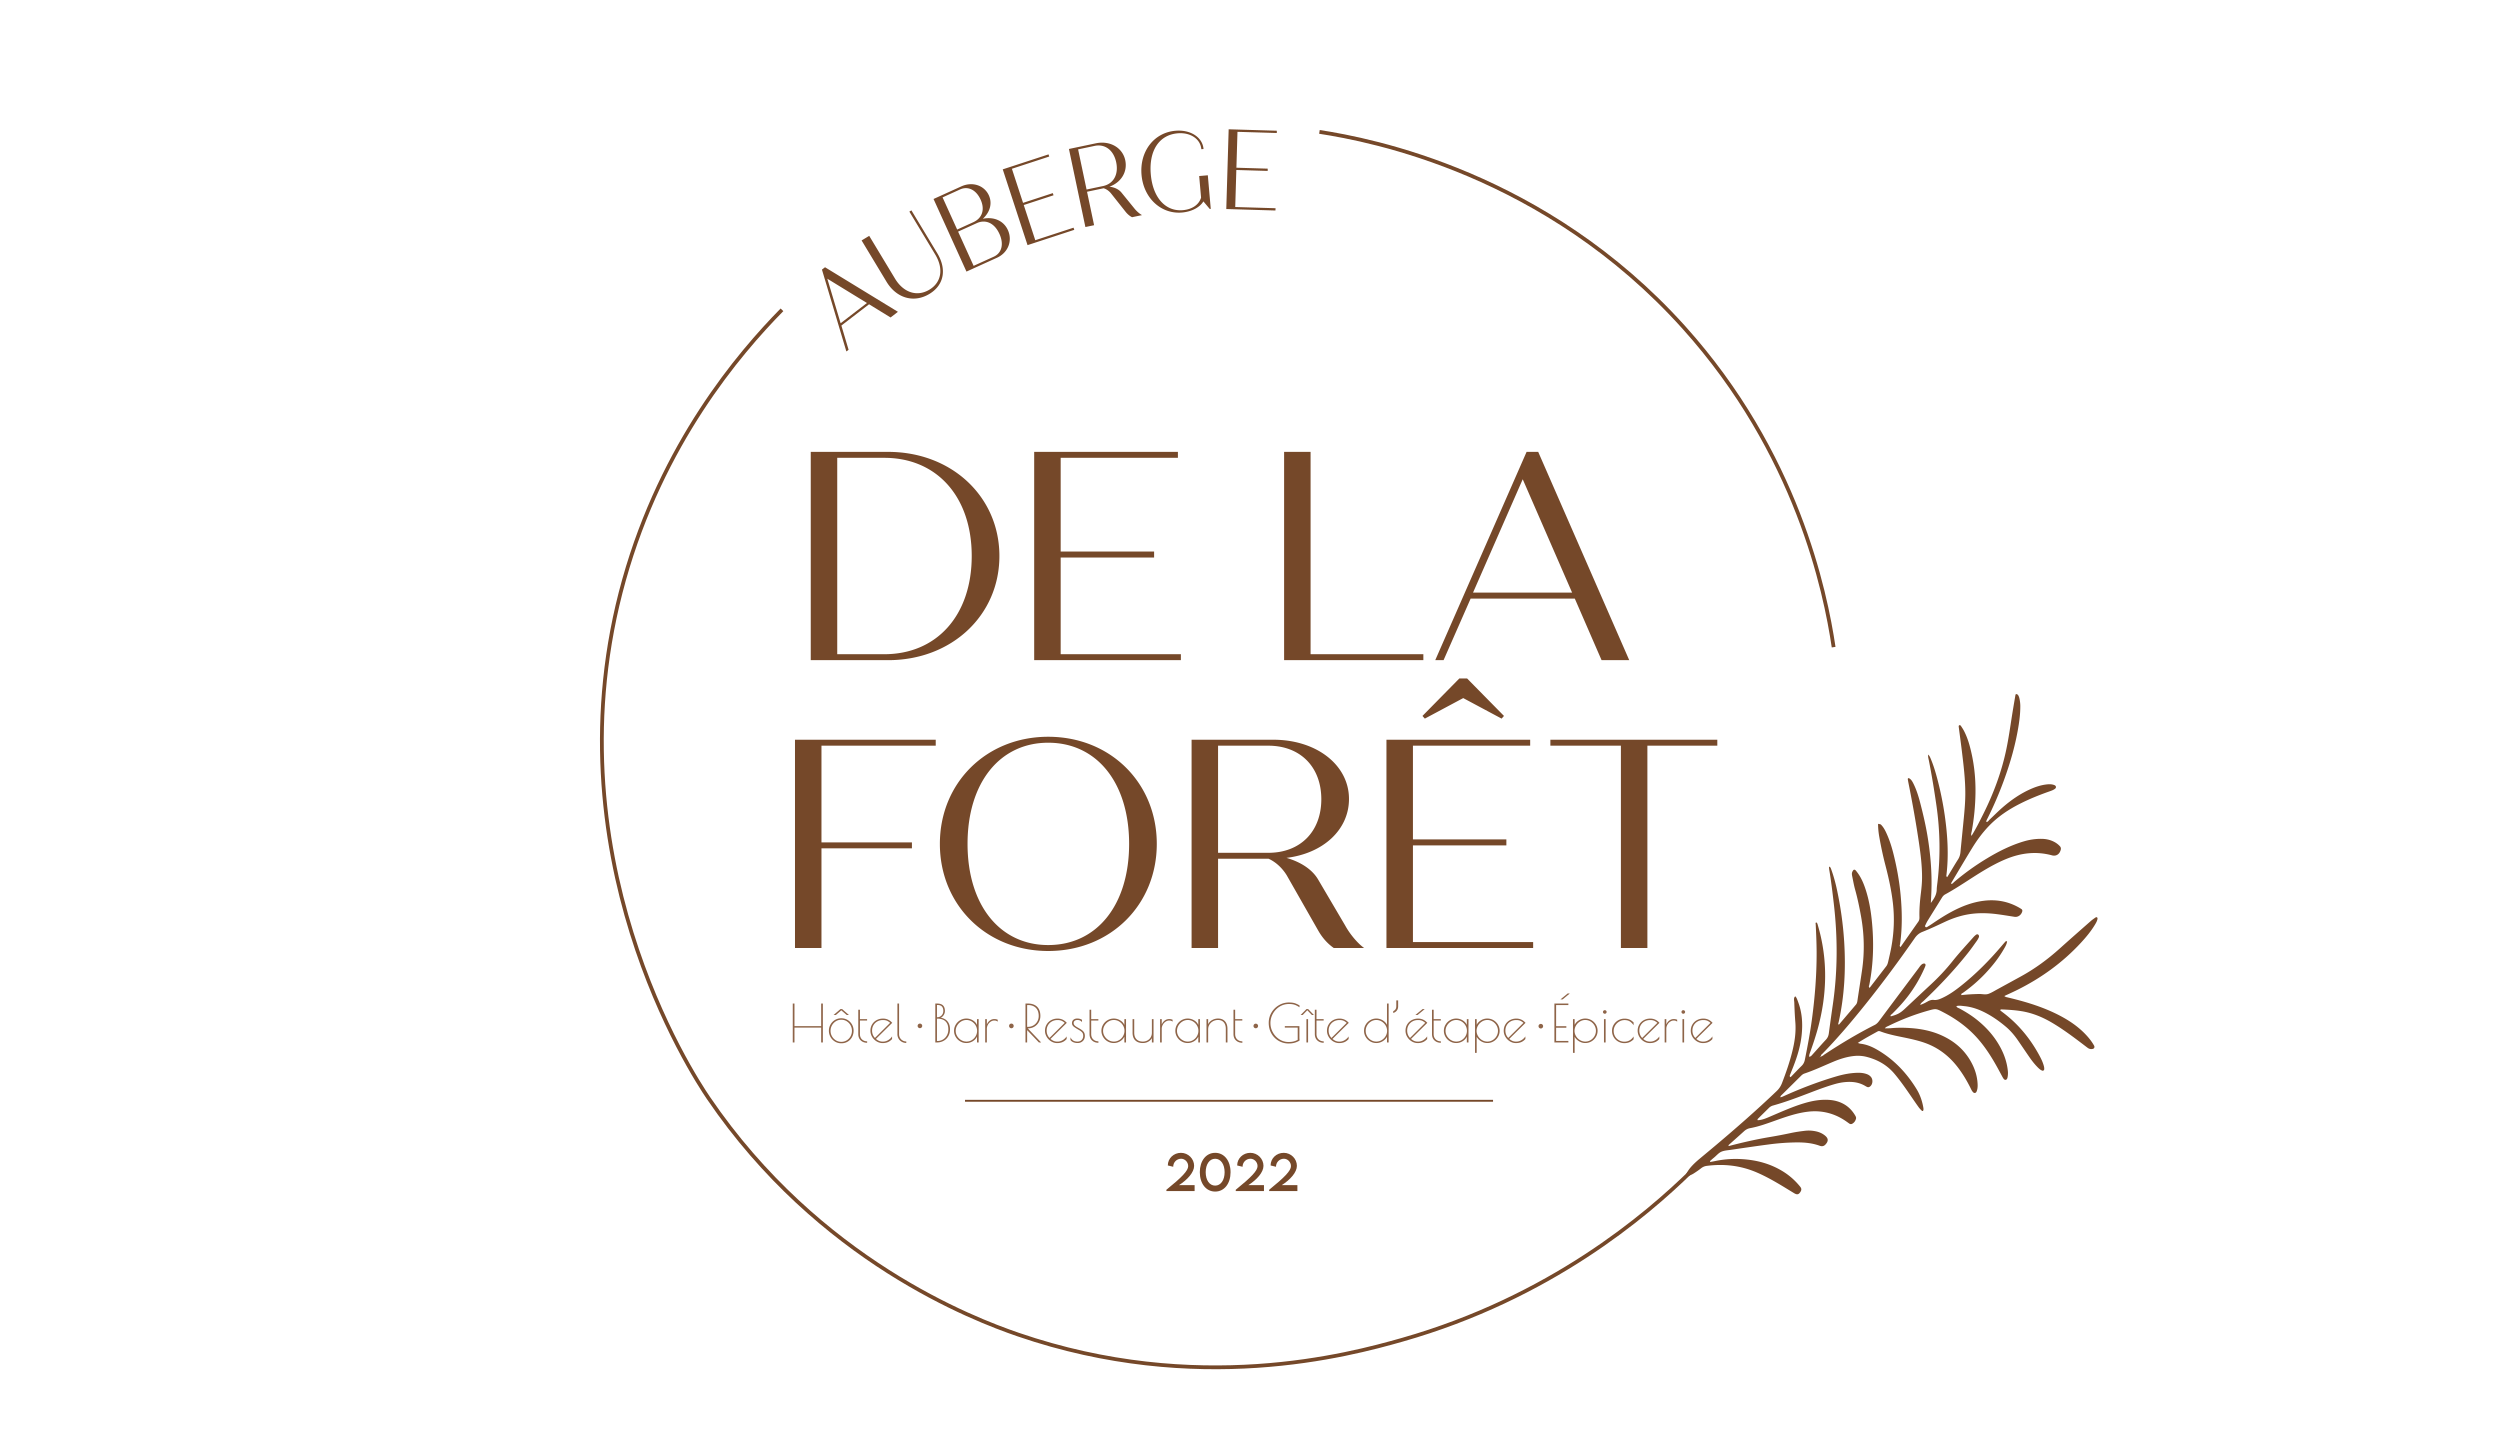 <svg xmlns="http://www.w3.org/2000/svg" width="1322.835" height="755.905" viewBox="0 0 992.126 566.929"><g data-name="Plan 1"><path d="M385.63 220.657c0-23.498-13.816-38.967-34.718-38.967h-18.655v77.936h18.655c20.902 0 34.718-15.47 34.718-38.969zm10.983 0c0 23.5-18.895 41.33-44.166 41.33h-30.7v-82.66h30.7c25.271 0 44.166 17.832 44.166 41.33M468.634 259.626v2.36h-58.217v-82.659h57.036v2.363H420.93v37.196h37.077v2.361H420.93v38.379zM564.86 259.626v2.36h-55.262v-82.659h10.508v80.299zM623.893 235.181l-19.599-44.99-19.72 44.99zm1.065 2.363h-41.331l-10.745 24.442h-3.304l36.25-82.659h4.606l36.131 82.66h-10.98zM326 295.928v38.376h35.898v2.362H326v39.557h-10.509v-82.658h55.853v2.363zM448.092 334.894c0-24.206-12.753-40.146-32.117-40.146-19.251 0-32.004 15.94-32.004 40.146 0 24.206 12.753 40.15 32.004 40.15 19.364 0 32.117-15.944 32.117-40.15zm-75.103 0c0-24.206 18.424-42.51 42.986-42.51 24.675 0 43.096 18.304 43.096 42.51s-18.42 42.51-43.096 42.51c-24.562 0-42.986-18.304-42.986-42.51M483.388 338.437h19.955c12.636 0 21.02-8.383 21.02-21.254 0-12.872-8.384-21.256-21.02-21.256h-19.955zm57.979 37.787h-12.044c-2.718-1.889-4.722-4.369-6.14-6.848l-12.517-21.964c-1.654-2.717-4.134-5.197-7.203-6.614h-20.075v35.426h-10.507v-82.66h32.47c17.124 0 29.995 10.04 29.995 23.5 0 12.281-10.274 21.609-24.798 23.381 5.668 1.652 10.275 4.605 12.634 8.739l10.629 18.064c2.008 3.662 5.077 7.205 7.556 8.976M565.447 285.182l-.943-1.064 14.64-14.877h3.07l14.642 14.877-.943 1.064-15.232-8.148zm42.982 88.681v2.361h-58.216v-82.66h57.036v2.364h-46.524v37.196h37.078v2.361h-37.078v38.378zM681.516 295.928h-27.75v80.295h-10.51v-80.295H615.27v-2.363h66.245zM344.049 120.247l-15.726-9.642 5.278 17.676zm.834.5-10.981 8.444 2.858 9.608-.877.676-9.694-32.479 1.224-.94 28.927 17.69-2.916 2.244zM351.8 111.781l-9.871-16.363 3.017-1.822 10.244 16.983c3.385 5.61 8.799 7.302 13.648 4.375 4.848-2.928 5.672-8.386 2.288-13.994l-10.243-16.984.813-.491 10.267 17.02c3.805 6.306 2.74 12.595-3.125 16.136-6.07 3.664-13.002 1.833-17.038-4.86M396.64 92.854c-2.149-4.734-5.823-5.746-8.957-4.322l-7.464 3.386 6.162 13.583 8.002-3.633c3.172-1.44 4.085-4.98 2.257-9.014zm-22.58-14.517 5.788 12.759 6.377-2.897c3.534-1.603 4.74-4.98 2.93-8.974-1.774-3.91-5.002-5.472-8.176-4.03zm25.912 12.953c1.962 4.322.048 9.014-4.315 10.994l-12.112 5.497-13.068-28.814 11.03-5.004c4.434-2.014 9.133-.375 10.926 3.576 1.473 3.252.396 6.721-2.4 9.28 4.25-.887 8.223.685 9.939 4.471M426.045 90.354l.28.858-18.547 6.072-9.838-30.072 18.17-5.947.28.858-14.82 4.853 4.426 13.532 11.811-3.866.282.858-11.811 3.866 4.57 13.962zM431.202 75.211l6.546-1.378c4.146-.874 6.233-4.594 5.215-9.418-1.014-4.822-4.43-7.387-8.576-6.515l-6.546 1.38zm22.01 10.157-3.955.832c-1.04-.52-1.894-1.312-2.555-2.143l-5.84-7.367c-.76-.903-1.768-1.66-2.887-1.982l-6.586 1.389 2.8 13.275-3.452.725-6.53-30.978 10.65-2.242c5.619-1.182 10.635 1.692 11.701 6.735.972 4.603-1.663 8.807-6.287 10.476 1.99.227 3.735 1.016 4.837 2.402l4.911 6.037c.95 1.232 2.239 2.348 3.193 2.84M479.324 69.561l1.166 13.333-.396.035-2.526-3.003c-1.422 2.347-4.606 4.077-8.472 4.413-8.315.723-15.273-5.705-16.079-14.938-.806-9.235 4.851-16.76 13.442-17.508 5.992-.522 10.75 2.56 11.16 7.243l-.868.075c-.352-4.053-4.322-6.747-9.407-6.306-7.41.646-11.47 6.943-10.648 16.312.799 9.143 5.78 14.79 12.718 14.187 3.742-.327 6.402-2.19 7.23-4.986l-.75-8.558zM506.196 82.631l-.03.906-19.515-.583.946-31.646 19.118.57-.026.904-15.597-.466-.425 14.242 12.43.37-.028.904-12.431-.371-.436 14.694zM723.12 418.273c6.036-6.143 11.618-12.759 17.05-19.53 6.853-8.544 13.39-17.372 19.68-26.42.831-1.194 1.775-2.002 3.115-2.53 2.999-1.178 5.923-2.571 8.85-3.941 3.599-1.686 7.335-2.85 11.275-3.264 3.086-.325 6.185-.205 9.28.183 2.379.299 4.75.708 7.124 1.07 1.357.205 2.67-.725 3.044-2.168a.815.815 0 0 0-.344-.913 15.814 15.814 0 0 0-1.376-.826c-4.354-2.359-8.916-3.048-13.626-2.452-4.591.58-8.838 2.253-12.915 4.455-2.512 1.358-4.917 2.91-7.288 4.525a36.36 36.36 0 0 1-1.806 1.165c-.323.194-.723.542-1.056.242-.378-.34-.012-.764.144-1.108.224-.497.477-.983.76-1.441 1.88-3.044 3.778-6.074 5.652-9.124.328-.533.719-.956 1.244-1.242 5.183-2.828 10.022-6.29 15.087-9.338 2.895-1.744 5.851-3.353 8.961-4.646 5.935-2.469 12.021-3.245 18.376-1.518 1.672.453 3.058-.506 3.474-2.29.123-.523-.007-.963-.364-1.35a8.321 8.321 0 0 0-2.423-1.802c-1.574-.792-3.236-1.104-4.926-1.117-2.397-.018-4.742.345-7.044 1.036-5.09 1.53-9.828 3.896-14.404 6.65a99.084 99.084 0 0 0-13.193 9.47c-.33.28-.58.753-1.106.7-.153-.209-.004-.37.077-.506 2.738-4.586 5.447-9.192 8.235-13.742 1.908-3.112 4.057-6.022 6.539-8.622 3.654-3.83 7.93-6.656 12.522-8.972 3.762-1.898 7.654-3.455 11.61-4.848.791-.28 1.586-.542 2.256-1.094.48-.396.38-1.075-.199-1.337-1.062-.48-2.16-.447-3.251-.321-2.191.254-4.268.938-6.287 1.831-4.05 1.796-7.693 4.308-11.086 7.24-1.788 1.546-3.46 3.248-5.192 4.87-.368.344-.616.869-1.168.958-.36-.258-.078-.5-.01-.714.082-.26.231-.494.352-.737a144.523 144.523 0 0 0 6.416-14.876c2.651-7.242 4.795-14.663 5.978-22.418.357-2.345.602-4.706.603-7.1a13.77 13.77 0 0 0-.394-3.351 3.93 3.93 0 0 0-.48-1.152c-.13-.204-.418-.358-.651-.4-.328-.06-.397.288-.44.547-.478 2.814-.963 5.625-1.405 8.445-.67 4.268-1.27 8.55-2.148 12.768-1.91 9.184-5.136 17.774-9.242 25.96-1.462 2.916-2.91 5.848-4.64 8.588l.035-.04c-.308-.646-.017-1.25.092-1.845a91.085 91.085 0 0 0 1.485-15.217c.088-6.293-.626-12.508-2.287-18.61-.574-2.108-1.311-4.166-2.326-6.094-.324-.614-.714-1.192-1.093-1.771-.151-.23-.356-.483-.64-.396-.41.124-.318.543-.277.86.381 3.006.806 6.01 1.17 9.019.705 5.808 1.44 11.612 1.413 17.465-.015 3.237-.298 6.44-.607 9.642-.43 4.453-.89 8.901-1.31 13.356-.1 1.067-.381 2.007-.945 2.892-1.235 1.93-2.393 3.92-3.587 5.884-.24.397-.494.785-.742 1.177-.449-.289-.321-.646-.284-.95.928-7.77.449-15.542-.649-23.324a128.705 128.705 0 0 0-2.88-14.309c-.742-2.865-1.585-5.705-2.731-8.433-.237-.564-.467-1.123-1.01-1.62-.093.96.161 1.7.308 2.447 1.164 5.886 2.123 11.805 2.978 17.74 1.468 10.18 1.619 20.339.415 30.466-.116.97-.268 1.94-.295 2.92-.055 2.083-1.049 3.619-2.334 5.323.085-1.792.176-3.316.226-4.846.24-7.326-.366-14.61-1.582-21.867-.747-4.46-1.782-8.854-2.919-13.222-.657-2.521-1.44-5.015-2.596-7.35-.432-.872-.896-1.756-1.78-2.217a.399.399 0 0 0-.353.018c-.083.054-.165.219-.15.321.081.557.183 1.113.293 1.665 1.569 7.82 2.97 15.668 4.134 23.556.677 4.602 1.258 9.219 1.235 13.876-.009 2.042-.205 4.057-.45 6.068-.387 3.191-.681 6.393-.585 9.636.02.652-.074 1.243-.444 1.77-2.353 3.349-4.695 6.705-7.056 10.08-.538-.414-.232-.836-.187-1.153.907-6.47.825-12.983.213-19.533-.527-5.632-1.536-11.176-2.928-16.654-.696-2.735-1.57-5.413-2.755-7.966-.502-1.084-1.064-2.13-1.86-3.008-.378-.417-.389-.424-1.397-.572-.004 1.76.183 3.503.489 5.235.663 3.753 1.45 7.476 2.412 11.168 1.28 4.916 2.38 9.884 2.969 14.934.697 5.995.447 11.938-.65 17.795-.345 1.845-.779 3.668-1.198 5.493-.154.673-.348 1.333-.773 1.883-2.207 2.855-4.401 5.72-6.6 8.578-.53-.442-.202-.853-.134-1.19 1.692-8.542 1.884-17.194.952-25.95-.427-4.013-1.133-7.955-2.378-11.795-.829-2.562-1.866-5.007-3.514-7.106-.289-.367-.552-.841-1.067-.858-.322-.01-.863.884-.894 1.498-.019.344.035.705.106 1.047.375 1.793.68 3.611 1.172 5.373.968 3.47 1.696 6.99 2.334 10.532 1.29 7.147 1.449 14.283.417 21.397-.59 4.071-1.242 8.128-1.846 12.196-.084.57-.216 1.083-.577 1.508-2.243 2.635-4.485 5.272-6.73 7.906-.026.03-.093.02-.143.03-.299-.343-.062-.676.007-.984 2.32-10.458 2.866-21.117 2.191-31.936-.43-6.91-1.4-13.737-2.844-20.512-.617-2.902-1.398-5.754-2.424-8.529-.094-.254-.269-.475-.419-.701-.013-.02-.12.009-.17.042-.215.147-.152-.192-.15.087.002.348.018.704.077 1.048.75 4.383 1.263 8.794 1.783 13.205 1.585 13.445 1.596 26.815-.321 40.097a816.084 816.084 0 0 0-1.616 11.605c-.133 1.02-.476 1.817-1.144 2.533-1.81 1.942-3.555 3.949-5.342 5.914-.339.372-.65.832-1.325.88-.03-.808.28-1.473.522-2.15 1.021-2.847 1.98-5.72 2.796-8.654 1.918-6.901 3.005-13.97 3.018-21.26a69.932 69.932 0 0 0-2.863-20.019c-.134-.453-.181-.98-.685-1.237-.362.196-.203.569-.188.862.177 3.653.348 7.305.36 10.96.03 8.943-.678 17.79-1.855 26.585-.723 5.398-1.73 10.727-2.8 16.04-.198.992-.573 1.79-1.275 2.474-1.508 1.47-2.951 3.017-4.38 4.49-.46-.234-.398-.51-.3-.764.427-1.084.87-2.162 1.298-3.247 1.668-4.226 3-8.57 3.42-13.218.385-4.238.115-8.42-1.406-12.477-.025-.066-.04-.136-.067-.2-.31-.76-.491-1.594-1.12-2.166-.764.684-.41 1.642-.38 2.48.093 2.6.206 5.202.415 7.799.327 4.069-.29 7.967-1.257 11.817-1.064 4.243-2.49 8.332-4.049 12.368a8.408 8.408 0 0 1-2.105 3.137c-7.924 7.571-16.14 14.754-24.48 21.778-1.958 1.65-3.93 3.282-5.897 4.92-1.415 1.178-2.789 2.408-3.98 3.851-.466.561-.863 1.194-1.26 1.816-.18.285-.294.652-.084.979.28.432.706.347 1.059.203.596-.243 1.192-.51 1.737-.86.983-.634 1.96-1.289 2.88-2.022.69-.547 1.414-.87 2.272-.982 6.76-.873 13.387-.178 19.857 2.607 3.288 1.418 6.435 3.166 9.54 5.013 1.782 1.062 3.542 2.17 5.322 3.236 1.152.69 1.791.543 2.47-.53.457-.725.51-1.31-.113-2.08-1.975-2.443-4.257-4.46-6.847-6.053-5.01-3.085-10.41-4.49-16.036-4.855a40.098 40.098 0 0 0-10.964.771c-.617.13-1.238.24-1.87.362-.11-.515.25-.64.464-.84.384-.361.797-.685 1.2-1.022.907-.758 1.718-1.754 2.746-2.208 1.154-.512 2.497-.576 3.77-.763 5.097-.745 10.192-1.509 15.302-2.172a91.019 91.019 0 0 1 10.793-.775c3.108-.031 6.204.237 9.21 1.332.905.33 1.64.196 2.295-.513 1.257-1.365 1.167-2.455-.315-3.622-1.144-.9-2.43-1.395-3.787-1.65-1.283-.24-2.577-.32-3.864-.178-1.985.222-3.956.512-5.913.93a189.408 189.408 0 0 1-8.158 1.554c-5.528.925-10.984 2.178-16.416 3.61-.12-.384.15-.552.373-.752 1.915-1.708 3.839-3.406 5.739-5.133.699-.636 1.457-1.061 2.378-1.229 3.304-.6 6.463-1.74 9.621-2.866 4.376-1.56 8.75-3.124 13.39-3.677 3.709-.44 7.341-.001 10.889 1.472 1.533.637 2.98 1.464 4.364 2.433.385.27.766.551 1.154.817.36.248.749.271 1.11.082.786-.412 1.3-1.103 1.536-2.014.133-.51-.12-.942-.379-1.375-1.214-2.024-2.795-3.585-4.803-4.622-1.678-.867-3.444-1.31-5.265-1.454-3.533-.278-6.94.34-10.29 1.356-4.51 1.366-8.813 3.303-13.148 5.153-1.658.708-3.303 1.469-5.134 1.54-.184-.363.071-.55.234-.712 1.402-1.402 2.826-2.78 4.231-4.18a3.666 3.666 0 0 1 1.664-.951c5.215-1.454 10.274-3.406 15.335-5.34 2.954-1.128 5.92-2.222 8.95-3.106 2.047-.596 4.14-.95 6.29-.92 1.966.028 3.859.437 5.65 1.417.351.192.691.416 1.05.582.384.178.769.112 1.108-.119 1.157-.786 1.369-2.733.427-3.86-.503-.6-1.144-.952-1.84-1.181-1.07-.352-2.163-.47-3.265-.453-2.989.045-5.887.622-8.738 1.465-7.237 2.141-14.274 4.856-21.17 7.986-.284.13-.593.195-.914.297.004-.569.356-.789.632-1.062 2.49-2.464 4.985-4.92 7.468-7.392.426-.425.862-.802 1.43-.992 3.977-1.334 7.774-3.152 11.648-4.763 2.452-1.018 4.966-1.815 7.603-2.155 1.808-.233 3.61-.168 5.397.288 4.278 1.09 8.08 3.134 11.133 6.768 2.444 2.91 4.607 6.048 6.765 9.196.941 1.373 1.878 2.75 2.852 4.096.36.5.813.923 1.242 1.36.195.199.51.025.573-.249.113-.497-.004-.978-.095-1.46-.465-2.454-1.295-4.77-2.58-6.871-4.113-6.733-9.37-12.113-15.977-15.847-1.986-1.123-4.067-1.947-6.294-2.204-.31-.035-.615-.168-1.075-.3 2.64-1.737 5.268-3.122 7.862-4.572.384-.215.74-.149 1.115-.007 3.84 1.453 7.837 2.039 11.779 2.924 2.038.457 4.06.974 6.044 1.691 5.091 1.844 9.347 5.046 12.817 9.545 1.95 2.53 3.597 5.27 5.043 8.154.312.624.585 1.276 1.065 1.787.49.521 1.13.422 1.413-.249.383-.903.456-1.875.412-2.87-.14-3.321-1.154-6.367-2.776-9.2-2.705-4.724-6.58-7.904-11.206-10.06-4.076-1.9-8.345-2.743-12.695-3.044-2.584-.18-5.166-.194-7.737.042-.762.07-1.534.048-2.406.072.408-.596.925-.717 1.366-.935 5.12-2.522 10.406-4.582 15.875-6.112 3.078-.861 3.077-.844 6.08.724 5.064 2.64 9.679 5.987 13.594 10.443 2.967 3.377 5.393 7.185 7.604 11.161.61 1.097 1.196 2.211 1.796 3.315.2.368.39.744.613 1.095.265.419.59.862 1.096.72.478-.133.619-.667.71-1.145a8.504 8.504 0 0 0 .07-2.514c-.352-3.204-1.348-6.18-2.84-9-2.328-4.408-5.496-7.982-9.224-11-2.22-1.799-4.605-3.291-7.076-4.621-.443-.239-1.015-.31-1.287-.957 1.037-.322 2.075-.106 3.088-.01 3.273.309 6.343 1.466 9.287 3.095 2.58 1.427 4.987 3.158 7.275 5.087 1.828 1.542 3.391 3.374 4.776 5.385 1.534 2.228 3.046 4.474 4.583 6.7.987 1.43 2.055 2.788 3.263 4.008.532.535 1.078 1.046 1.772 1.316.41.158.802-.108.832-.547.038-.574-.093-1.115-.258-1.66-.349-1.153-.84-2.233-1.396-3.287-3.647-6.914-8.407-12.736-14.423-17.329-.474-.36-.947-.723-1.361-1.04.043-.431.256-.422.419-.416 2.647.102 5.294.262 7.927.685 4.087.656 7.942 2.153 11.623 4.266 4.473 2.57 8.635 5.69 12.783 8.836.648.49 1.287.99 1.939 1.47.633.468 1.325.577 2.045.399.566-.142.801-.73.487-1.294-.962-1.719-2.18-3.214-3.517-4.6-2.543-2.638-5.443-4.71-8.538-6.46-4.26-2.408-8.727-4.187-13.306-5.637-2.942-.934-5.915-1.7-8.898-2.418-.437-.105-.889-.138-1.357-.564 1.776-.836 3.466-1.59 5.124-2.415 9.408-4.683 17.92-10.77 25.245-18.696 2.074-2.246 4.041-4.596 5.643-7.282.416-.697.824-1.403.964-2.243.03-.173-.038-.455-.154-.552-.12-.102-.406-.127-.531-.04-.697.478-1.4.955-2.04 1.517-4.098 3.605-8.201 7.207-12.263 10.86-4.765 4.287-9.863 8.025-15.402 11.064-3.125 1.714-6.25 3.432-9.381 5.136-1.139.62-2.253 1.328-3.455 1.772-1.217.45-2.551.041-3.833.072-2.323.057-4.638.174-6.945.453-.23-.627.298-.688.55-.868 3.259-2.312 6.295-4.919 9.07-7.877 2.684-2.862 5.134-5.942 7.15-9.412.57-.983 1.184-1.95 1.358-3.135-.314-.231-.538-.106-.721.099a79.534 79.534 0 0 0-1.437 1.658c-4.966 5.854-10.32 11.241-16.25 15.935-2.416 1.914-4.92 3.683-7.725 4.907-.96.42-1.908.731-2.987.6-.849-.103-1.645.181-2.402.604-.933.52-1.871 1.048-2.976 1.361.285-.805.889-1.12 1.358-1.563 6.286-5.95 12.237-12.266 17.677-19.138 1.202-1.519 2.316-3.119 3.448-4.7a7.49 7.49 0 0 0 .792-1.415c.133-.31.1-.718-.154-.985-.263-.277-.622-.26-.899-.06a6.162 6.162 0 0 0-1.02.911c-2.812 3.194-5.719 6.299-8.381 9.636-2.716 3.406-5.666 6.52-8.817 9.433-3.387 3.131-6.74 6.306-10.112 9.458-1.791 1.675-2.959 2.294-5.576 2.982-.246-.57.257-.703.488-.93 2.402-2.372 4.702-4.847 6.742-7.6a53.78 53.78 0 0 0 5.946-10.132c.14-.312.293-.617.41-.94.132-.375.385-.754.102-1.18-.195-.293-.785-.236-1.25.076-.555.375-.91.955-1.31 1.489-5.257 7.023-10.518 14.043-15.767 21.074-.488.654-1.023 1.195-1.74 1.558-6.88 3.484-13.505 7.462-19.976 11.737-.188.052-.284.235-.43.347a.947.947 0 0 1-.303.17c-.413.223-.855.385-1.21.664.021-.016-.03-.026-.015-.033.39-.216.608-.566.74-.99l.019-.017a.554.554 0 0 1 .334-.368" fill="#754829"/><path stroke-width="1.5" stroke-miterlimit="10" fill="none" stroke="#754829" d="M523.62 52.342c20.457 3.14 89.512 16.334 144.607 77.585 44.94 49.96 56.152 104.723 59.45 126.897M310.326 122.952c-17.077 17.359-47.514 53.101-62.668 107.14-30.436 108.539 27.259 196.484 33.496 205.656 43.851 64.466 105.218 87.805 122.872 93.866 70.978 24.373 131.06 8.169 152.514 2.059 58.587-16.683 96.794-49.359 114.622-66.809"/><path stroke-width=".75" stroke-miterlimit="10" fill="none" stroke="#754829" d="M382.965 436.847h209.55"/><path d="M474.083 470.33v2.335h-11.2v-.5c6.147-4.978 8.649-7.564 8.649-9.382 0-1.687-1.371-2.938-2.798-2.938-1.743 0-3.144 1.39-3.144 3.188l-2.14-.52c0-2.808 2.326-5.013 5.21-5.013 2.929 0 5.228 2.409 5.228 5.162 0 2.587-2.632 5.506-6.017 7.667zM485.99 465.193c0-3.124-1.5-5.34-3.754-5.34-2.26 0-3.754 2.216-3.754 5.34 0 3.115 1.493 5.321 3.754 5.321 2.253 0 3.755-2.206 3.755-5.32zm-9.844 0c0-4.505 2.466-7.694 6.1-7.694 3.633 0 6.1 3.189 6.1 7.694 0 4.496-2.467 7.684-6.1 7.684-3.634 0-6.1-3.188-6.1-7.684M501.607 470.33v2.335h-11.199v-.5c6.147-4.978 8.649-7.564 8.649-9.382 0-1.687-1.372-2.938-2.798-2.938-1.743 0-3.144 1.39-3.144 3.188l-2.141-.52c0-2.808 2.327-5.013 5.21-5.013 2.93 0 5.228 2.409 5.228 5.162 0 2.587-2.632 5.506-6.016 7.667zM514.87 470.33v2.335h-11.2v-.5c6.148-4.978 8.65-7.564 8.65-9.382 0-1.687-1.372-2.938-2.798-2.938-1.744 0-3.144 1.39-3.144 3.188l-2.141-.52c0-2.808 2.326-5.013 5.21-5.013 2.93 0 5.228 2.409 5.228 5.162 0 2.587-2.632 5.506-6.016 7.667z" fill="#754829"/><path d="M314.606 398.253h.68v8.96h10.589v-8.96h.68v15.45h-.68v-5.892h-10.589v5.892h-.68zM336.032 402.805l-2.163-1.854-2.163 1.854h-.906l2.76-2.369h.618l2.72 2.369zm0 10.054a4.218 4.218 0 0 0 1.514-1.596 4.508 4.508 0 0 0 .547-2.196c0-.783-.186-1.51-.557-2.183a4.298 4.298 0 0 0-1.524-1.607 4.015 4.015 0 0 0-2.144-.597c-.783 0-1.5.203-2.151.607a4.424 4.424 0 0 0-1.546 1.618 4.382 4.382 0 0 0-.566 2.184c0 .783.188 1.508.565 2.174a4.352 4.352 0 0 0 1.547 1.596 4.076 4.076 0 0 0 2.172.598c.783 0 1.497-.2 2.143-.598zm-4.677.484a4.924 4.924 0 0 1-1.772-1.834 4.997 4.997 0 0 1-.638-2.482c0-.88.216-1.696.65-2.452a4.917 4.917 0 0 1 1.77-1.803c.749-.446 1.583-.668 2.503-.668.907 0 1.734.222 2.484.668a4.843 4.843 0 0 1 1.76 1.803c.425.756.64 1.573.64 2.452 0 .92-.207 1.762-.619 2.524a4.687 4.687 0 0 1-1.72 1.812c-.735.446-1.576.67-2.524.67-.934 0-1.779-.23-2.534-.69M341.604 412.9c-.666-.618-.998-1.47-.998-2.554v-9.643h.659v3.73h2.843v.577h-2.843v5.336c0 .905.271 1.617.813 2.132.543.514 1.227.772 2.05.772v.578c-1.017 0-1.858-.31-2.524-.928M347.219 411.911l6.036-5.994c-.454-.399-.894-.683-1.319-.856-.426-.17-.934-.258-1.525-.258-.837 0-1.583.183-2.235.546a4.028 4.028 0 0 0-1.535 1.494c-.37.632-.555 1.346-.555 2.142 0 1.141.377 2.115 1.133 2.926zm5.191.907a4.722 4.722 0 0 0 1.607-1.525v1.05c-.51.564-1.065.972-1.669 1.226-.604.255-1.29.382-2.06.382a4.551 4.551 0 0 1-2.4-.68 5.13 5.13 0 0 1-1.792-1.813 4.65 4.65 0 0 1-.67-2.41c0-.92.22-1.748.66-2.483a4.617 4.617 0 0 1 1.802-1.72c.762-.411 1.61-.618 2.544-.618 1.428 0 2.644.563 3.647 1.69l-6.47 6.386c.453.371.894.642 1.32.813a3.81 3.81 0 0 0 1.441.258c.714 0 1.394-.185 2.04-.556M357.89 413.446a3.329 3.329 0 0 1-1.279-1.247 3.462 3.462 0 0 1-.473-1.792v-12.154h.66v12.154c0 .55.127 1.045.38 1.483.256.44.602.787 1.042 1.04.44.255.92.381 1.442.381v.578c-.646 0-1.237-.149-1.773-.443M372 413.126c.812 0 1.546-.196 2.205-.587.66-.39 1.18-.937 1.566-1.638.383-.7.577-1.49.577-2.369 0-1.414-.374-2.482-1.123-3.203-.749-.721-1.824-1.082-3.224-1.082h-.166v8.88zm0-9.434a2.2 2.2 0 0 0 1.668-.723c.454-.48.682-1.07.682-1.77 0-.784-.19-1.375-.567-1.772-.378-.4-.971-.598-1.782-.598h-.166v4.863zm-.824-5.439h.66c1.085 0 1.881.25 2.39.751.507.502.762 1.24.762 2.215 0 .562-.164 1.102-.495 1.618-.329.514-.727.862-1.195 1.04 1.18.193 2.094.686 2.74 1.483.645.797.969 1.84.969 3.131 0 1.03-.226 1.94-.68 2.73a4.718 4.718 0 0 1-1.865 1.833c-.79.433-1.665.65-2.627.65h-.66zM385.659 412.766a4.352 4.352 0 0 0 1.535-1.566 4.164 4.164 0 0 0 .567-2.132c0-.755-.192-1.463-.577-2.122a4.43 4.43 0 0 0-1.545-1.576 3.988 3.988 0 0 0-2.101-.587c-.757 0-1.46.199-2.113.598a4.568 4.568 0 0 0-1.565 1.586 4.095 4.095 0 0 0-.587 2.122c0 .755.196 1.46.587 2.111a4.478 4.478 0 0 0 1.576 1.566 4.08 4.08 0 0 0 2.121.587c.756 0 1.457-.195 2.102-.587zm-4.594.505a4.902 4.902 0 0 1-1.792-1.783 4.693 4.693 0 0 1-.66-2.42c0-.866.22-1.673.66-2.42a4.914 4.914 0 0 1 1.792-1.783 4.884 4.884 0 0 1 4.986.053c.797.473 1.352 1.087 1.669 1.842v-2.327h.66v9.27h-.66v-2.307c-.371.769-.945 1.383-1.72 1.844-.776.46-1.604.69-2.483.69-.88 0-1.697-.22-2.452-.659M390.974 404.433h.66v2.142c.274-.672.676-1.2 1.205-1.587a3 3 0 0 1 1.803-.576c.425 0 .858.09 1.298.267v.763a2.168 2.168 0 0 0-1.34-.454c-.494 0-.972.153-1.432.454-.46.302-.83.708-1.112 1.216a3.3 3.3 0 0 0-.422 1.627v5.42h-.66zM407.99 407.503a4.1 4.1 0 0 0 2.143-.578 4.18 4.18 0 0 0 1.524-1.554c.37-.653.557-1.378.557-2.174 0-1.387-.374-2.458-1.123-3.215-.75-.754-1.816-1.133-3.205-1.133h-.267v8.654zm-1.03-9.25h.886c1.607 0 2.846.425 3.719 1.276.872.853 1.308 2.068 1.308 3.647 0 .907-.217 1.737-.649 2.492a4.774 4.774 0 0 1-4.214 2.431h-.143l5.315 5.605h-.886l-4.677-4.904v4.904h-.659zM416.499 411.911l6.036-5.994c-.453-.399-.893-.683-1.318-.856-.427-.17-.935-.258-1.526-.258-.836 0-1.583.183-2.234.546a4.026 4.026 0 0 0-1.536 1.494c-.37.632-.555 1.346-.555 2.142 0 1.141.378 2.115 1.133 2.926zm5.191.907a4.717 4.717 0 0 0 1.607-1.525v1.05c-.509.564-1.064.972-1.668 1.226-.605.255-1.291.382-2.061.382a4.55 4.55 0 0 1-2.4-.68 5.13 5.13 0 0 1-1.791-1.813 4.65 4.65 0 0 1-.67-2.41c0-.92.22-1.748.659-2.483a4.616 4.616 0 0 1 1.803-1.72c.762-.411 1.61-.618 2.544-.618 1.427 0 2.643.563 3.646 1.69l-6.47 6.386c.453.371.894.642 1.32.813.425.173.906.258 1.442.258.713 0 1.393-.185 2.04-.556M425.914 413.59c-.508-.226-.873-.519-1.093-.875v-1.093c.26.591.619 1.028 1.071 1.308.453.282 1.031.423 1.73.423.673 0 1.217-.21 1.629-.63.412-.418.618-.956.618-1.615 0-.564-.117-1-.35-1.308-.234-.31-.612-.622-1.133-.937l-.783-.454a23.6 23.6 0 0 1-1.267-.814 2.539 2.539 0 0 1-.67-.68 1.612 1.612 0 0 1-.248-.896c0-.55.193-.988.577-1.319.385-.329.886-.494 1.504-.494.756 0 1.387.172 1.897.516v.906c-.427-.563-1.038-.845-1.835-.845-.44 0-.796.11-1.071.33-.275.22-.412.502-.412.844 0 .303.082.567.247.794.165.226.395.435.69.627.295.194.787.482 1.474.866.7.4 1.215.807 1.545 1.226.329.418.495.964.495 1.638 0 .851-.28 1.534-.836 2.05-.555.515-1.233.772-2.028.772-.66 0-1.244-.112-1.751-.34M433.381 412.9c-.665-.618-.999-1.47-.999-2.554v-9.643h.66v3.73h2.843v.577h-2.843v5.336c0 .905.27 1.617.813 2.132.542.514 1.227.772 2.05.772v.578c-1.017 0-1.858-.31-2.524-.928M444.145 412.766a4.353 4.353 0 0 0 1.535-1.566 4.163 4.163 0 0 0 .567-2.132c0-.755-.192-1.463-.577-2.122a4.43 4.43 0 0 0-1.545-1.576 3.986 3.986 0 0 0-2.101-.587c-.757 0-1.46.199-2.112.598a4.563 4.563 0 0 0-1.566 1.586 4.092 4.092 0 0 0-.587 2.122c0 .755.196 1.46.587 2.111a4.478 4.478 0 0 0 1.576 1.566 4.08 4.08 0 0 0 2.122.587c.755 0 1.456-.195 2.101-.587zm-4.594.505a4.907 4.907 0 0 1-1.792-1.783 4.693 4.693 0 0 1-.66-2.42c0-.866.22-1.673.66-2.42a4.919 4.919 0 0 1 1.792-1.783 4.883 4.883 0 0 1 4.986.053c.796.473 1.352 1.087 1.669 1.842v-2.327h.66v9.27h-.66v-2.307c-.371.769-.945 1.383-1.72 1.844-.776.46-1.604.69-2.483.69-.88 0-1.697-.22-2.452-.659M450.521 412.858c-.708-.713-1.06-1.722-1.06-3.028v-5.396h.659v5.396c0 1.127.299 1.995.896 2.606.596.612 1.438.917 2.523.917.66 0 1.264-.147 1.813-.443a3.29 3.29 0 0 0 1.299-1.245c.315-.536.474-1.148.474-1.835v-5.396h.658v9.27h-.658v-1.731c-.317.577-.791 1.048-1.423 1.41-.631.365-1.353.547-2.163.547-1.304 0-2.31-.357-3.018-1.072M460.38 404.433h.659v2.142c.275-.672.676-1.2 1.205-1.587a2.999 2.999 0 0 1 1.803-.576c.425 0 .858.09 1.297.267v.763a2.168 2.168 0 0 0-1.34-.454c-.493 0-.97.153-1.431.454-.46.302-.83.708-1.112 1.216a3.303 3.303 0 0 0-.422 1.627v5.42h-.66zM473.481 412.766a4.348 4.348 0 0 0 1.535-1.566 4.164 4.164 0 0 0 .567-2.132c0-.755-.192-1.463-.577-2.122a4.427 4.427 0 0 0-1.544-1.576 3.988 3.988 0 0 0-2.102-.587c-.757 0-1.46.199-2.112.598a4.563 4.563 0 0 0-1.566 1.586 4.093 4.093 0 0 0-.587 2.122c0 .755.196 1.46.587 2.111a4.477 4.477 0 0 0 1.576 1.566 4.08 4.08 0 0 0 2.122.587 3.97 3.97 0 0 0 2.101-.587zm-4.594.505a4.903 4.903 0 0 1-1.792-1.783 4.69 4.69 0 0 1-.66-2.42c0-.866.22-1.673.66-2.42a4.915 4.915 0 0 1 1.792-1.783 4.883 4.883 0 0 1 4.986.053c.797.473 1.352 1.087 1.67 1.842v-2.327h.658v9.27h-.659v-2.307c-.37.769-.945 1.383-1.72 1.844-.776.46-1.604.69-2.483.69-.88 0-1.696-.22-2.452-.659M478.796 404.433h.66v2.06c.301-.687.817-1.24 1.545-1.659a4.754 4.754 0 0 1 2.41-.629c1.14 0 2.043.362 2.71 1.082.665.721.998 1.728.998 3.019v5.398h-.658v-5.398c0-1.112-.273-1.978-.814-2.595-.543-.619-1.301-.928-2.276-.928-.715 0-1.371.162-1.97.484a3.726 3.726 0 0 0-1.42 1.33c-.35.563-.525 1.201-.525 1.915v5.192h-.66zM490.509 412.9c-.666-.618-1-1.47-1-2.554v-9.643h.66v3.73h2.843v.577h-2.843v5.336c0 .905.271 1.617.814 2.132.541.514 1.226.772 2.05.772v.578c-1.018 0-1.858-.31-2.524-.928M507.813 399.478a7.595 7.595 0 0 0-2.658 2.78 7.504 7.504 0 0 0-.978 3.74c0 1.346.329 2.596.988 3.75a7.652 7.652 0 0 0 2.628 2.75 6.566 6.566 0 0 0 3.532 1.02c.741 0 1.405-.07 1.989-.206a6.353 6.353 0 0 0 1.679-.66v-4.84h-5.11v-.599h5.79v5.008l.041-.021v.762c-.66.398-1.337.69-2.03.875a8.791 8.791 0 0 1-2.277.279 7.73 7.73 0 0 1-3.976-1.062 7.79 7.79 0 0 1-2.874-2.924c-.708-1.244-1.06-2.641-1.06-4.193 0-1.497.367-2.865 1.102-4.1a8.123 8.123 0 0 1 2.947-2.926 7.687 7.687 0 0 1 3.923-1.071c.962 0 1.724.087 2.287.258.563.172 1.216.47 1.958.896v.762c-.701-.48-1.35-.82-1.947-1.02-.598-.199-1.343-.299-2.236-.299-1.36 0-2.6.348-3.718 1.041M518.454 404.433h.658v9.271h-.658zm2.183-1.628-1.834-1.895-1.833 1.895h-.823l2.347-2.369h.619l2.308 2.369zM522.79 412.9c-.666-.618-.999-1.47-.999-2.554v-9.643h.66v3.73h2.842v.577h-2.843v5.336c0 .905.272 1.617.814 2.132.542.514 1.226.772 2.05.772v.578c-1.017 0-1.858-.31-2.524-.928M528.404 411.911l6.037-5.994c-.454-.399-.894-.683-1.319-.856-.426-.17-.935-.258-1.525-.258-.837 0-1.583.183-2.235.546a4.026 4.026 0 0 0-1.536 1.494c-.37.632-.555 1.346-.555 2.142 0 1.141.378 2.115 1.133 2.926zm5.192.907a4.72 4.72 0 0 0 1.606-1.525v1.05c-.509.564-1.064.972-1.668 1.226-.604.255-1.291.382-2.06.382a4.551 4.551 0 0 1-2.4-.68 5.128 5.128 0 0 1-1.792-1.813 4.65 4.65 0 0 1-.67-2.41c0-.92.22-1.748.66-2.483a4.615 4.615 0 0 1 1.802-1.72c.762-.411 1.61-.618 2.544-.618 1.427 0 2.643.563 3.646 1.69l-6.469 6.386c.453.371.893.642 1.319.813a3.81 3.81 0 0 0 1.442.258c.713 0 1.394-.185 2.04-.556M548.315 412.766a4.513 4.513 0 0 0 1.566-1.566c.39-.651.587-1.356.587-2.111 0-.755-.196-1.463-.587-2.122a4.573 4.573 0 0 0-1.566-1.586 3.978 3.978 0 0 0-2.112-.598c-.756 0-1.456.196-2.102.587a4.414 4.414 0 0 0-1.545 1.576 4.146 4.146 0 0 0-.576 2.122c0 .77.188 1.48.567 2.132a4.32 4.32 0 0 0 1.545 1.566 4.022 4.022 0 0 0 2.11.587c.756 0 1.46-.195 2.113-.587zm-4.553.505a4.952 4.952 0 0 1-1.782-1.772 4.681 4.681 0 0 1-.66-2.43c0-.88.22-1.69.66-2.432a4.958 4.958 0 0 1 1.782-1.772 4.784 4.784 0 0 1 2.46-.66c.866 0 1.692.23 2.473.691.783.461 1.36 1.06 1.73 1.803v-8.447h.66v15.451h-.66v-2.245c-.411.742-1.005 1.338-1.78 1.792-.776.453-1.584.68-2.422.68-.893 0-1.713-.22-2.461-.659M552.899 401.281c.81-.371 1.215-1.003 1.215-1.897v-2.368h.741v2.368c0 .646-.179 1.2-.535 1.66-.359.46-.832.78-1.422.957zM564.578 400.436h.845l-2.864 2.368h-.865zm-5.006 11.475 6.037-5.995c-.453-.398-.894-.683-1.319-.854-.425-.173-.934-.259-1.525-.259-.837 0-1.583.182-2.234.547a4.006 4.006 0 0 0-1.535 1.493c-.371.632-.557 1.347-.557 2.143 0 1.14.378 2.115 1.133 2.925zm5.192.907a4.716 4.716 0 0 0 1.607-1.525v1.051c-.508.562-1.065.972-1.669 1.226-.604.254-1.29.381-2.06.381-.852 0-1.65-.228-2.4-.68a5.145 5.145 0 0 1-1.792-1.812 4.669 4.669 0 0 1-.67-2.411c0-.92.22-1.748.66-2.482a4.61 4.61 0 0 1 1.802-1.721c.762-.413 1.61-.618 2.544-.618 1.43 0 2.644.562 3.647 1.689l-6.47 6.386c.454.371.894.642 1.319.815a3.84 3.84 0 0 0 1.442.256 4.04 4.04 0 0 0 2.04-.555M569.286 412.9c-.666-.618-1-1.47-1-2.554v-9.643h.66v3.73h2.843v.577h-2.843v5.336c0 .905.271 1.617.813 2.132.543.514 1.227.772 2.05.772v.578c-1.016 0-1.857-.31-2.523-.928M580.05 412.766a4.351 4.351 0 0 0 1.534-1.566 4.163 4.163 0 0 0 .567-2.132c0-.755-.192-1.463-.576-2.122a4.427 4.427 0 0 0-1.545-1.576 3.988 3.988 0 0 0-2.102-.587c-.755 0-1.46.199-2.112.598a4.56 4.56 0 0 0-1.566 1.586 4.093 4.093 0 0 0-.587 2.122c0 .755.196 1.46.587 2.111a4.48 4.48 0 0 0 1.577 1.566c.659.392 1.367.587 2.121.587.755 0 1.457-.195 2.102-.587zm-4.594.505a4.905 4.905 0 0 1-1.793-1.783 4.691 4.691 0 0 1-.66-2.42c0-.866.22-1.673.66-2.42a4.917 4.917 0 0 1 1.793-1.783 4.883 4.883 0 0 1 4.986.053c.796.473 1.351 1.087 1.668 1.842v-2.327h.66v9.27h-.66v-2.307c-.37.769-.944 1.383-1.72 1.844-.776.46-1.604.69-2.483.69s-1.696-.22-2.452-.659M592.37 412.766a4.357 4.357 0 0 0 1.534-1.566 4.174 4.174 0 0 0 .567-2.132 4.16 4.16 0 0 0-.576-2.122 4.426 4.426 0 0 0-1.545-1.576 3.99 3.99 0 0 0-2.103-.587 3.97 3.97 0 0 0-2.111.598 4.55 4.55 0 0 0-1.566 1.586 4.079 4.079 0 0 0-.587 2.122c0 .755.195 1.46.587 2.111a4.47 4.47 0 0 0 1.576 1.566c.66.392 1.367.587 2.122.587.755 0 1.455-.195 2.101-.587zm-7.005-8.333h.659v2.266c.37-.742.947-1.342 1.73-1.803a4.802 4.802 0 0 1 2.473-.69c.892 0 1.712.22 2.462.659a4.978 4.978 0 0 1 1.782 1.772c.44.741.66 1.552.66 2.431s-.22 1.69-.66 2.431a4.972 4.972 0 0 1-1.782 1.772c-.75.438-1.57.659-2.462.659-.838 0-1.645-.227-2.421-.68-.775-.454-1.37-1.05-1.782-1.792v6.365h-.66zM598.55 411.911l6.037-5.994c-.455-.399-.894-.683-1.32-.856-.426-.17-.934-.258-1.524-.258-.837 0-1.584.183-2.235.546a4.022 4.022 0 0 0-1.536 1.494c-.37.632-.555 1.346-.555 2.142 0 1.141.378 2.115 1.133 2.926zm5.192.907a4.719 4.719 0 0 0 1.606-1.525v1.05c-.509.564-1.064.972-1.668 1.226-.604.255-1.291.382-2.061.382a4.553 4.553 0 0 1-2.4-.68 5.126 5.126 0 0 1-1.791-1.813 4.647 4.647 0 0 1-.67-2.41c0-.92.22-1.748.659-2.483a4.618 4.618 0 0 1 1.803-1.72c.762-.411 1.61-.618 2.544-.618 1.427 0 2.643.563 3.646 1.69l-6.469 6.386c.452.371.893.642 1.318.813.425.173.907.258 1.443.258.713 0 1.394-.185 2.04-.556M622.137 394.256h.845l-2.864 2.368h-.865zm-5.274 3.996h5.543v.598h-4.863v8.405h4.059v.597h-4.059v5.254h4.863v.597h-5.543zM631.243 412.766a4.359 4.359 0 0 0 1.534-1.566 4.176 4.176 0 0 0 .568-2.132 4.16 4.16 0 0 0-.576-2.122 4.43 4.43 0 0 0-1.546-1.576 3.991 3.991 0 0 0-2.102-.587c-.756 0-1.46.199-2.112.598a4.551 4.551 0 0 0-1.565 1.586 4.082 4.082 0 0 0-.587 2.122c0 .755.195 1.46.587 2.111a4.47 4.47 0 0 0 1.576 1.566c.66.392 1.366.587 2.121.587.756 0 1.456-.195 2.102-.587zm-7.005-8.333h.66v2.266c.37-.742.947-1.342 1.73-1.803a4.803 4.803 0 0 1 2.473-.69c.892 0 1.712.22 2.462.659a4.98 4.98 0 0 1 1.782 1.772c.44.741.659 1.552.659 2.431s-.22 1.69-.66 2.431a4.973 4.973 0 0 1-1.781 1.772c-.75.438-1.57.659-2.462.659-.838 0-1.645-.227-2.42-.68-.777-.454-1.372-1.05-1.784-1.792v6.365h-.659zM636.537 404.433h.659v9.271h-.659zm-.174-2.328a.682.682 0 0 1-.217-.516c0-.19.072-.357.217-.494a.71.71 0 0 1 .504-.206c.192 0 .36.07.505.206a.661.661 0 0 1 .216.494.684.684 0 0 1-.216.516.712.712 0 0 1-.505.205.708.708 0 0 1-.504-.205M642.172 413.332a4.78 4.78 0 0 1-1.781-1.751c-.441-.741-.66-1.579-.66-2.513 0-.866.219-1.666.66-2.4a4.93 4.93 0 0 1 1.801-1.76 4.952 4.952 0 0 1 2.524-.66c.77 0 1.43.124 1.978.37.549.247 1.085.631 1.607 1.154v1.112c-.454-.673-.958-1.184-1.513-1.535-.557-.35-1.248-.525-2.072-.525-.755 0-1.466.195-2.132.587a4.494 4.494 0 0 0-1.596 1.577 4.026 4.026 0 0 0-.597 2.121c0 .824.192 1.562.576 2.215.384.653.903 1.16 1.556 1.524a4.25 4.25 0 0 0 2.11.546c1.539 0 2.763-.693 3.668-2.08v1.113a4.89 4.89 0 0 1-1.637 1.163c-.597.254-1.274.382-2.03.382a4.887 4.887 0 0 1-2.462-.64M651.7 411.911l6.037-5.994c-.454-.399-.894-.683-1.318-.856-.427-.17-.935-.258-1.526-.258-.837 0-1.583.183-2.234.546a4.015 4.015 0 0 0-1.536 1.494c-.37.632-.556 1.346-.556 2.142 0 1.141.378 2.115 1.133 2.926zm5.192.907a4.722 4.722 0 0 0 1.607-1.525v1.05c-.51.564-1.065.972-1.669 1.226-.604.255-1.29.382-2.06.382a4.552 4.552 0 0 1-2.4-.68 5.13 5.13 0 0 1-1.792-1.813 4.652 4.652 0 0 1-.67-2.41c0-.92.22-1.748.66-2.483a4.617 4.617 0 0 1 1.803-1.72c.761-.411 1.609-.618 2.543-.618 1.428 0 2.644.563 3.647 1.69l-6.47 6.386c.453.371.894.642 1.319.813.425.173.907.258 1.442.258.714 0 1.394-.185 2.04-.556M660.62 404.433h.66v2.142c.274-.672.676-1.2 1.205-1.587a3 3 0 0 1 1.803-.576c.425 0 .858.09 1.298.267v.763a2.169 2.169 0 0 0-1.34-.454c-.494 0-.971.153-1.432.454-.46.302-.83.708-1.112 1.216a3.301 3.301 0 0 0-.423 1.627v5.42h-.659zM667.686 404.433h.66v9.271h-.66zm-.175-2.328a.684.684 0 0 1-.216-.516.66.66 0 0 1 .216-.494.711.711 0 0 1 .506-.206c.192 0 .36.07.504.206a.659.659 0 0 1 .217.494.682.682 0 0 1-.217.516.708.708 0 0 1-.504.205.71.71 0 0 1-.506-.205M672.776 411.911l6.036-5.994c-.454-.399-.894-.683-1.319-.856-.426-.17-.934-.258-1.525-.258-.837 0-1.583.183-2.234.546a4.02 4.02 0 0 0-1.536 1.494c-.37.632-.556 1.346-.556 2.142 0 1.141.378 2.115 1.134 2.926zm5.191.907a4.72 4.72 0 0 0 1.607-1.525v1.05c-.51.564-1.065.972-1.669 1.226-.604.255-1.29.382-2.06.382a4.554 4.554 0 0 1-2.4-.68 5.132 5.132 0 0 1-1.792-1.813 4.65 4.65 0 0 1-.67-2.41c0-.92.22-1.748.66-2.483a4.62 4.62 0 0 1 1.802-1.72c.762-.411 1.61-.618 2.544-.618 1.428 0 2.644.563 3.647 1.69l-6.47 6.386c.453.371.894.642 1.319.813.425.173.907.258 1.442.258.714 0 1.394-.185 2.04-.556M365.982 407.124a.91.91 0 1 1-1.82-.002.91.91 0 0 1 1.82.002M402.277 407.124a.91.91 0 1 1-1.819-.001.91.91 0 0 1 1.82 0M499.268 407.124a.91.91 0 1 1-1.819 0 .91.91 0 0 1 1.819 0M612.385 407.202a.91.91 0 1 1-1.818 0 .91.91 0 0 1 1.818 0" fill="#8e6448"/></g></svg>